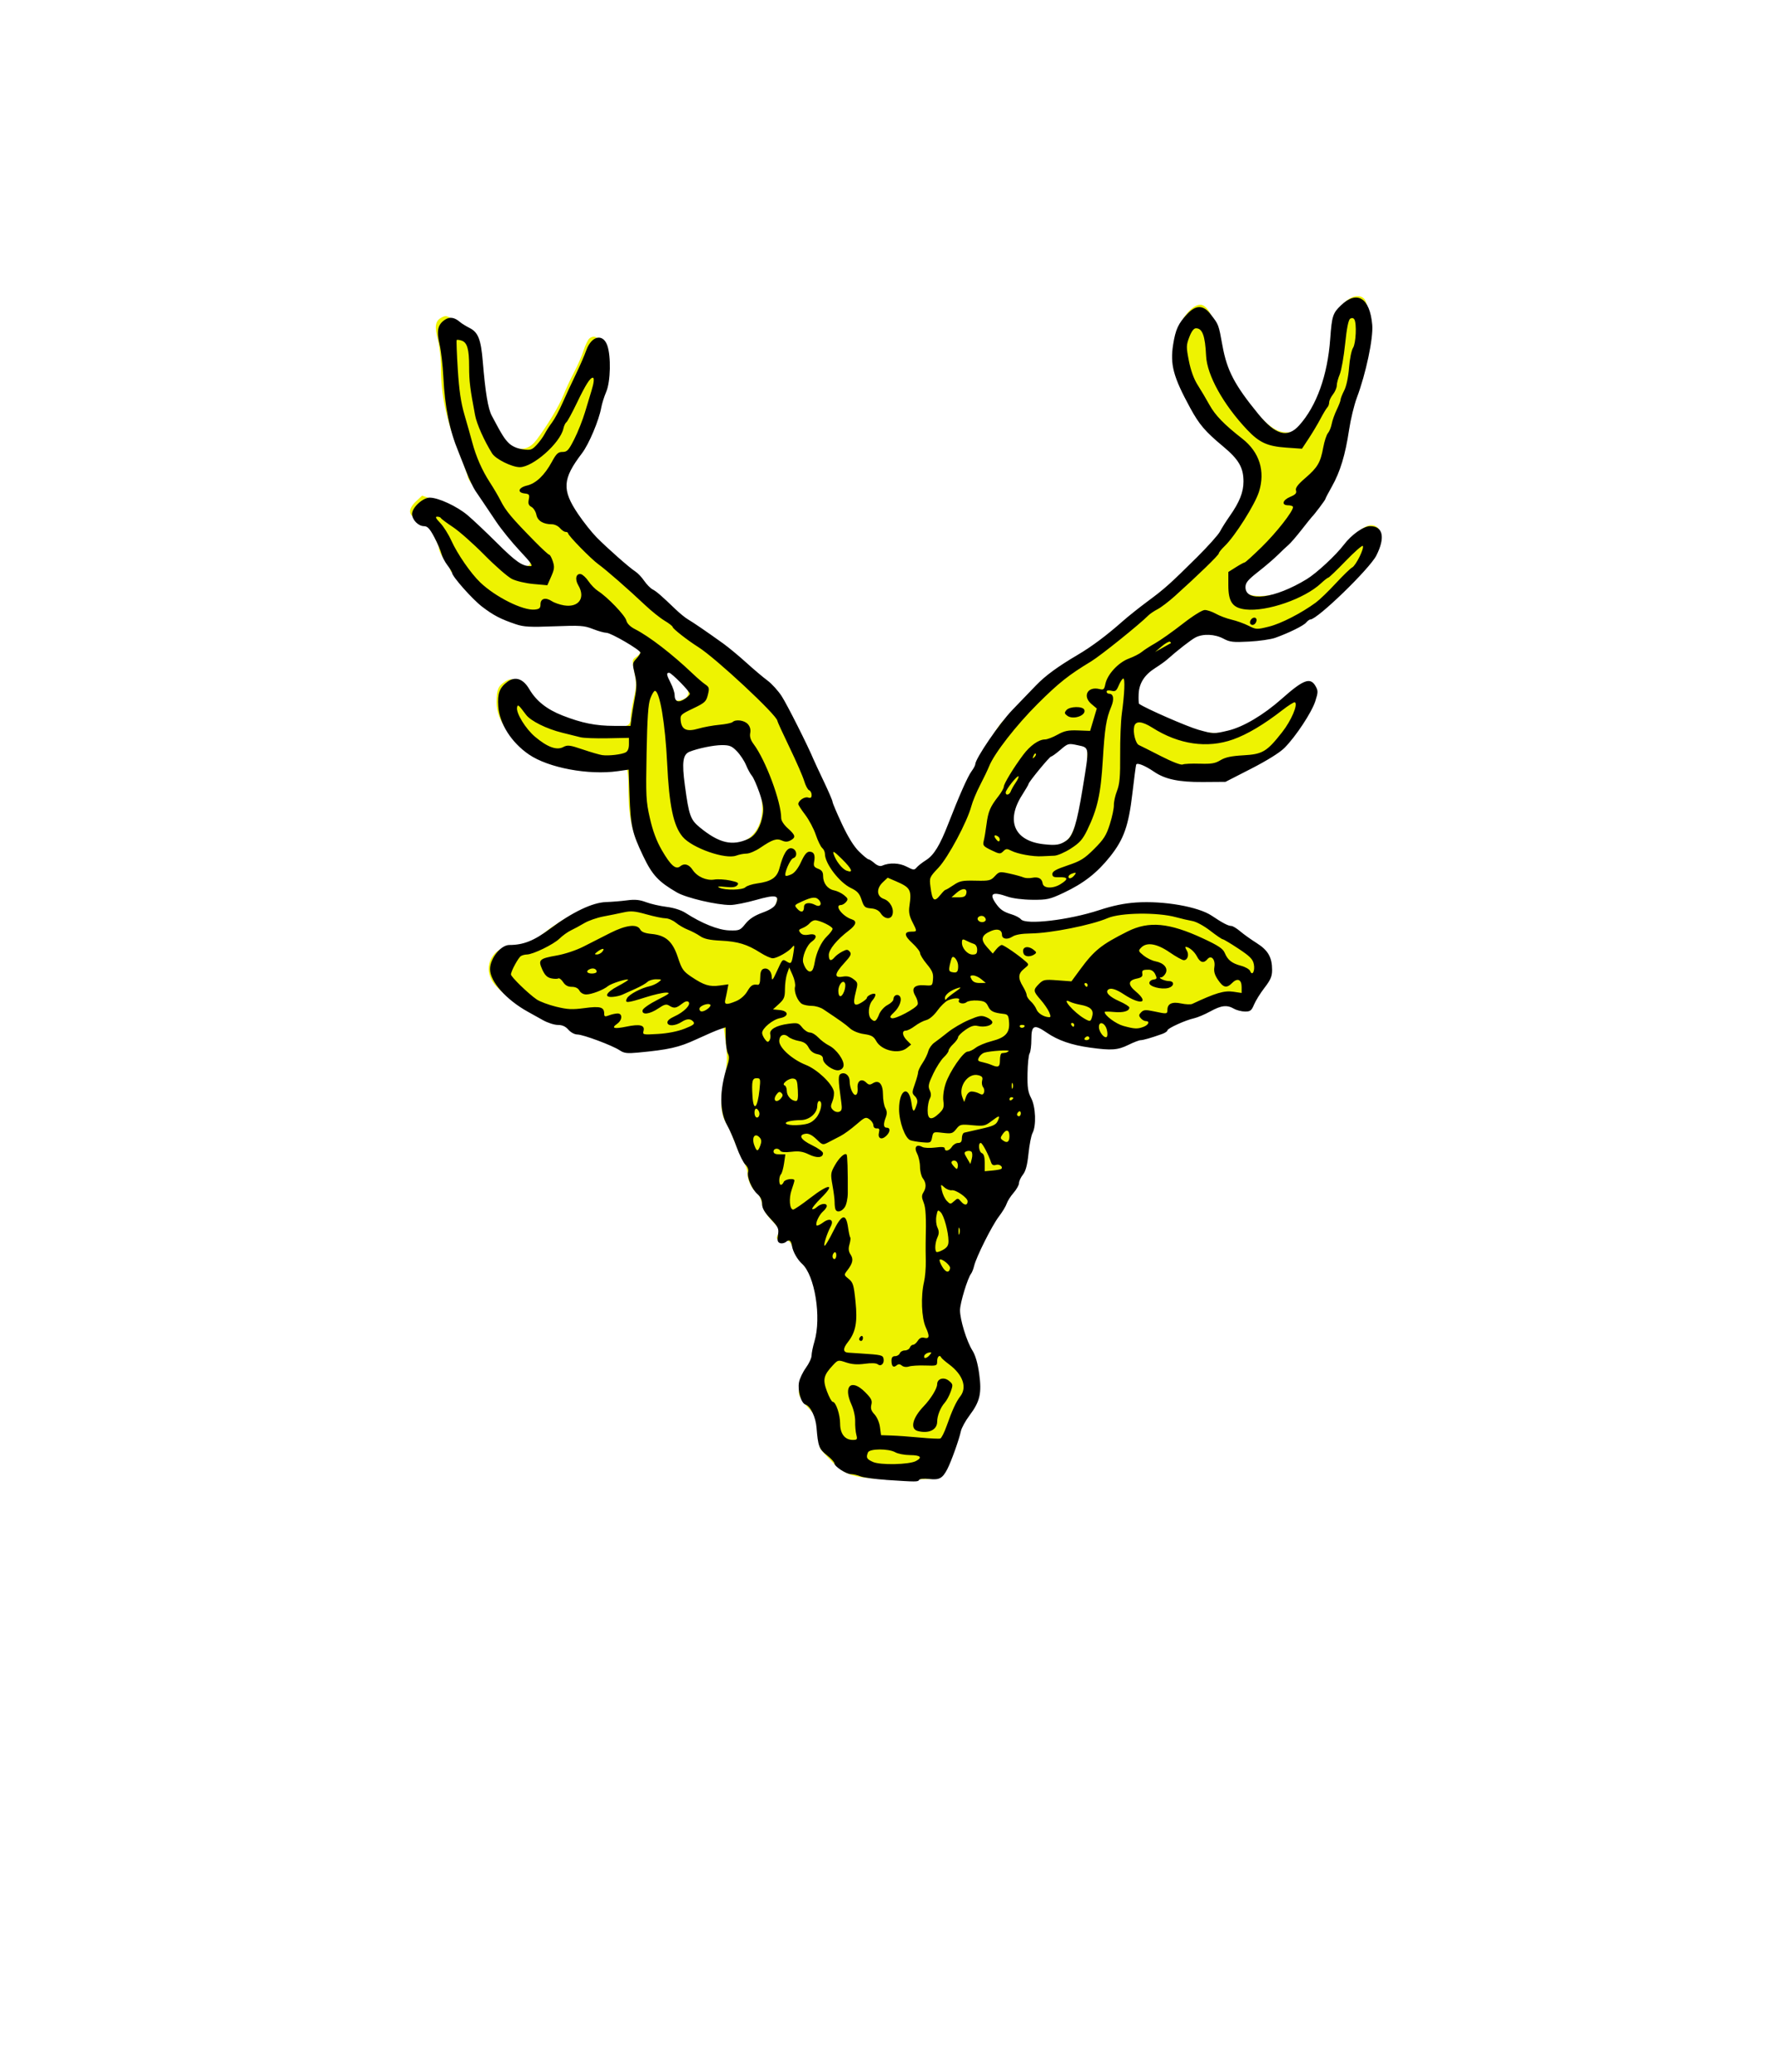 <svg xmlns="http://www.w3.org/2000/svg" version="1.1" width="300" height="350">
 <path id="fill" d="m149.16 249.9c-5.157-.352-6.322-.745-8.426-2.849-.994-.994-1.931-2.04-2.082-2.323-.151-.284-.379-1.645-.508-3.03-.219-2.354-.314-2.593-1.523-3.839-.709-.731-1.403-1.726-1.543-2.211-.302-1.054.301-3.02 1.235-4.02.357-.384.751-1.281.876-1.993.125-.713.428-2.091.674-3.064 1.076-4.255-.163-11.32-2.303-13.13-.421-.356-1.052-1.376-1.402-2.267-.568-1.446-.741-1.619-1.614-1.619-1.258 0-1.502-.265-.993-1.08.367-.588.252-.827-1.073-2.245-1.072-1.146-1.548-1.962-1.713-2.938-.127-.749-.499-1.541-.836-1.777-.836-.586-1.597-2.135-1.6-3.257-0-.513-.282-1.388-.624-1.943-.342-.555-1-2.02-1.461-3.245-.462-1.229-1.12-2.688-1.462-3.242-.989-1.601-1.146-3.942-.472-7.04.652-2.993.697-4.282.254-7.405l-.298-2.105-1.03.08c-.567.044-2.604.8-4.528 1.681-3.268 1.496-3.767 1.627-7.605 1.995-3.845.369-4.166.356-5.02-.21-1.13-.749-4.735-2.081-6.256-2.312-.623-.095-1.498-.509-1.943-.921-.445-.412-1.393-.853-2.105-.98-3.01-.537-9.09-4.467-10.54-6.805-1.697-2.747.168-5.969 3.457-5.969 1.859 0 3.328-.655 5.626-2.506 1.158-.933 3.344-2.306 4.858-3.052 2.48-1.222 3.106-1.387 6.313-1.664 2.965-.256 3.832-.222 5.182.205.892.282 2.295.598 3.118.702.823.104 2.15.604 2.949 1.111.799.507 1.802 1.026 2.228 1.154.426.128 1.413.581 2.192 1.01 1.106.606 1.905.776 3.64.776 2.189 0 2.235-.018 2.955-1.14.402-.627 1.096-1.235 1.541-1.35 2.241-.582 3.518-1.412 3.886-2.528.204-.617.267-1.29.141-1.494-.293-.473-3.332-.181-5.285.508-1.797.634-4.394.634-7.486 0-2.545-.521-5.809-1.896-6.25-2.633-.142-.237-.686-.652-1.208-.922-.704-.364-1.316-1.262-2.374-3.482-1.955-4.103-2.461-6.313-2.509-10.95-.048-4.678-.053-4.683-3.569-4.079-1.891.325-2.657.328-3.683.015-.713-.217-1.907-.407-2.655-.42-.748-.014-2.535-.396-3.972-.85-2.233-.705-2.915-1.108-4.693-2.772-2.555-2.39-3.748-4.609-3.716-6.911.029-2.09.262-2.649 1.42-3.408 1.217-.799 1.84-.474 3.138 1.635 2.179 3.541 8.399 6.085 14.851 6.073 2.706-.005 3.239-.262 3.239-1.565 0-.491.24-1.956.534-3.256.462-2.047.478-2.647.114-4.475-.404-2.034-.394-2.128.276-2.573 1.429-.949.913-1.796-2.18-3.581-1.582-.913-3.189-1.66-3.573-1.66-.384 0-1.239-.246-1.901-.546-.983-.446-2.303-.55-7.196-.567l-5.991-.021-2.192-1.039c-2.865-1.357-5.348-3.322-6.699-5.303-.598-.876-1.21-1.593-1.361-1.593-.15 0-.277-.182-.282-.405-.005-.223-.442-.977-.972-1.677-.529-.7-.967-1.574-.972-1.943-.005-.369-.499-1.545-1.098-2.614-.868-1.551-1.308-2-2.176-2.247-1.896-.529-2.107-1.691-.569-3.128l1.01-.939 2.229.775c2.581.898 4.264 2.187 8.932 6.849 3.326 3.321 5.05 4.485 6.35 4.298 1.364-.195.947-1.137-1.763-3.986-1.474-1.549-3.238-3.714-3.921-4.81-1.437-2.307-2.515-3.905-3.456-5.121-.366-.473-.666-1.017-.666-1.208 0-.191-.563-1.771-1.251-3.511-2.331-5.897-3.283-10.235-3.283-14.965 0-1.474-.229-3.562-.508-4.64-.596-2.301-.447-3.203.626-3.777.693-.371.925-.322 2.027.426.684.465 1.436.845 1.671.845.609 0 1.675 2.528 1.683 3.993.015 2.669 1.062 9.195 1.724 10.743 1.425 3.335 3.157 5.333 5.185 5.983 1.553.498 2.73.069 3.815-1.388 1.849-2.484 3.785-5.713 4.501-7.51.426-1.069 1.241-2.818 1.811-3.886.57-1.069 1.28-2.697 1.576-3.619.296-.921.743-1.844.991-2.051.685-.569 1.562-.254 1.814.651.418 1.503.308 6.03-.175 7.184-.255.611-.685 2.061-.954 3.221-.625 2.694-2.413 6.625-3.67 8.07-1.591 1.825-2.168 3.212-2.154 5.168.025 3.338 2.542 6.786 9.455 12.955 1.298 1.158 3.613 3.307 5.145 4.777 1.532 1.47 2.915 2.672 3.074 2.672.159 0 .765.52 1.347 1.155.582.636 1.364 1.328 1.738 1.538 1.596.899 3.793 2.41 5.147 3.541.8.668 1.566 1.214 1.702 1.214.136 0 1.257.957 2.49 2.127 1.233 1.17 2.753 2.466 3.376 2.879 2.082 1.382 3.183 2.893 5.649 7.754 1.346 2.654 2.448 4.949 2.448 5.1 0 .151.801 1.914 1.78 3.919.979 2 1.78 3.829 1.781 4.054.002.676 2.861 6.581 3.75 7.746.454.595 1.622 1.671 2.594 2.389 1.724 1.274 1.816 1.301 3.675 1.091 1.446-.164 2.161-.089 2.958.309 1.26.629 2.122.67 2.474.118.142-.224.811-.818 1.486-1.321 1.486-1.108 2.43-2.559 3.615-5.559 1.319-3.337 3.784-9.02 4.075-9.392.139-.178.679-1.125 1.2-2.105 2.225-4.183 3.407-6.05 4.41-6.963.587-.534 2.147-2.188 3.466-3.676 2.425-2.733 6.321-5.799 9.115-7.172 1.562-.767 6.208-4.286 8.517-6.45.713-.668 2.446-2.064 3.851-3.103 3.438-2.541 10.815-9.903 12.335-12.309.675-1.069 1.506-2.347 1.846-2.84 1.111-1.611 1.886-3.824 1.878-5.365-.001-2.118-.915-3.862-2.886-5.56-2.825-2.434-5.176-4.958-5.734-6.153-.291-.623-.928-1.733-1.416-2.466-1.466-2.202-2.104-4.505-2.052-7.412.025-1.425.215-3.03.421-3.563.935-2.423 2.89-4.292 4.03-3.853 1.148.44 2.175 2.66 2.778 6 .678 3.76 1.622 5.838 4.311 9.49 3.272 4.443 5.134 6 7.163 6.01 1.096.002 1.458-.205 2.691-1.536 2.864-3.093 4.716-8.289 5.339-14.979.376-4.04.381-4.052 1.575-5.263 1.308-1.326 2.798-1.624 3.555-.711.23.277.601 1.477.824 2.668.375 1.994.343 2.435-.395 5.569-.441 1.872-1.365 5.153-2.054 7.291-.689 2.137-1.413 5.155-1.609 6.705-.473 3.732-1.133 5.692-3.03 9-1.773 3.093-2.682 4.366-4.624 6.477-.737.802-1.398 1.611-1.467 1.798-.182.49-5 5-5.346 5-.158 0-.906.566-1.663 1.258-1.026.938-1.376 1.502-1.376 2.217 0 1.555 1.014 2.202 3.356 2.142 4.656-.12 9.736-3.296 14.885-9.307 1.917-2.238 3.225-2.997 4.312-2.502.999.455.997 1.64-.007 3.763-.898 1.9-7.342 8.637-9.592 10.03-.802.496-1.749 1.158-2.105 1.472-.95.837-5.058 2.55-7 2.919-2.871.545-5.544.494-6.486-.124-1.229-.805-3.76-1.012-5.147-.421-.63.269-2.212 1.382-3.516 2.474-1.304 1.092-2.913 2.328-3.577 2.747-1.435.906-2.863 2.53-3.118 3.545-.101.401-.137 1.372-.081 2.157l.102 1.428 3.72 1.886c9.163 4.646 13.314 4.182 21.06-2.352 4.053-3.42 4.948-3.85 5.355-2.569.361 1.138-.529 3.577-2.092 5.732-3.531 4.868-3.336 4.704-9.09 7.638-3.68 1.877-3.754 1.899-7.03 2.054-2.764.131-3.693.042-5.591-.535-1.252-.38-2.813-1.055-3.468-1.5-1.485-1.01-2.576-1.296-3.138-.829-.277.23-.569 1.845-.812 4.489-.438 4.767-1.501 8.565-2.758 9.858-.465.478-.846.989-.846 1.134 0 .332-2.118 2.559-3.586 3.771-.611.504-2.415 1.561-4.01 2.348-3.685 1.819-5.483 1.889-10.461.411-1.202-.357-1.447-.341-1.91.122-.457.457-.474.672-.118 1.531.474 1.144 2.071 2.606 2.847 2.606.288 0 1.088.39 1.776.867l1.252.867 3.624-.379c3.65-.382 8.812-1.526 10.911-2.418 1.551-.659 6.799-.977 9.554-.579 4.204.607 6.254 1.214 7.997 2.364.946.624 2.067 1.243 2.491 1.375.424.132 1.59.856 2.591 1.609 1 .753 2.282 1.636 2.849 1.964 1.147.663 1.389 1.256 1.395 3.422.003 1.169-.168 1.644-.813 2.25-.449.422-1.209 1.541-1.687 2.485-.939 1.855-1.505 2.087-3 1.232-1.304-.745-2.755-.578-4.546.524-.903.555-2.182 1.131-2.843 1.28-1.515.34-3.859 1.416-4.922 2.259-.448.355-1.916.908-3.263 1.229-1.347.321-2.798.828-3.225 1.127-.96.672-3.083.699-6.786.085-3.084-.511-4.68-1.108-6.721-2.512-.785-.54-1.707-.913-2.112-.856-.643.091-.748.361-.979 2.531-.143 1.336-.334 3.936-.426 5.779-.146 2.928-.083 3.529.502 4.773.798 1.698.857 3.598.162 5.246-.279.662-.588 2.224-.686 3.471-.121 1.54-.425 2.701-.95 3.62-.424.744-.772 1.583-.772 1.864 0 .281-.364.828-.81 1.215-.445.387-.81.868-.81 1.069 0 .2-.712 1.46-1.582 2.799-1.739 2.675-4.076 7.34-4.441 8.864-.128.534-.417 1.263-.641 1.619-.225.356-.733 1.729-1.131 3.051-.662 2.203-.688 2.581-.317 4.534.223 1.172.96 3.297 1.639 4.723.971 2.041 1.282 3.15 1.462 5.212.258 2.958-.183 4.392-2.07 6.733-.558.692-1.015 1.508-1.015 1.812 0 .828-1.832 5.741-2.611 7-.597.966-.846 1.101-2.03 1.104-.742.002-2.079.056-2.969.121-.891.065-3.077.018-4.858-.103m31.34-108.12c1.41-1.341 3.07-8.275 3.233-13.503l.081-2.581-1.673-.454-1.673-.454-2.375 1.858c-2.375 1.858-3.62 3.335-5.807 6.892-2.957 4.809-1.384 8.653 3.755 9.18 2.558.262 3.381.089 4.459-.936m-54.49.174c2.568-1.371 3.506-4.981 2.25-8.667-.394-1.157-.9-2.323-1.125-2.59-.224-.267-.704-1.142-1.067-1.943-.924-2.043-2.513-3.456-4.109-3.654-1.918-.239-5.5.641-6.691 1.642l-1.01.847.19 3.092c.104 1.701.332 3.602.506 4.226.174.623.473 1.736.665 2.472.25.96.751 1.669 1.77 2.504 3.367 2.759 6.099 3.415 8.617 2.071m-10.345-23.9c1.12-.599.791-1.955-.849-3.498-1.622-1.526-2.609-1.67-2.515-.368.08 1.116.598 3.365.88 3.821.29.47 1.645.494 2.485.045" fill="#eef301"/>
 <path id="outline" d="m149.71 250c-1.857-.123-3.784-.389-4.282-.592-.498-.203-1.213-.368-1.588-.368-.816 0-2.808-1.291-2.811-1.822-0-.206-.576-.829-1.277-1.385-1.326-1.05-1.493-1.496-1.748-4.672-.144-1.786-1.022-3.604-1.874-3.879-.736-.237-1.349-2.368-1.086-3.77.115-.615.641-1.713 1.167-2.44.527-.727.957-1.658.957-2.07 0-.412.218-1.483.485-2.381 1.206-4.06.07-11.16-2.099-13.12-.8-.724-1.553-2.064-1.7-3.02-.142-.931-.457-1.142-1.015-.678-.267.222-.724.312-1.014.201-.409-.157-.485-.467-.336-1.381.173-1.068.056-1.323-1.245-2.714-1.051-1.124-1.436-1.799-1.436-2.516 0-.639-.274-1.219-.786-1.664-.956-.831-1.81-2.852-1.579-3.735.104-.398-.075-.878-.464-1.248-.348-.331-1.013-1.663-1.478-2.962-.465-1.299-1.188-2.963-1.607-3.698-1.309-2.298-1.311-5.908-.003-9.923.369-1.134.405-1.674.143-2.163-.192-.359-.361-1.506-.376-2.549l-.027-1.896-1.011.337c-.556.185-2.334.951-3.952 1.701-2.92 1.354-4.604 1.735-9.858 2.231-1.807.171-2.336.105-3.055-.376-1.226-.822-6.173-2.673-7.163-2.681-.475-.004-1.124-.349-1.525-.811-.486-.558-1.028-.804-1.776-.804-.592 0-1.715-.357-2.494-.794-.78-.437-1.924-1.073-2.543-1.414-3.671-2.02-6.432-5.117-6.432-7.215 0-1.807 1.818-4.084 3.26-4.084 2.384 0 4.179-.718 6.939-2.776 3.766-2.808 7.127-4.405 9.418-4.477.973-.03 2.565-.161 3.538-.291 1.336-.178 2.123-.102 3.216.31.796.3 2.353.657 3.459.793 1.24.152 2.474.546 3.216 1.025 2.755 1.78 5.544 2.895 7.377 2.95 1.715.052 1.85-.003 2.747-1.119.656-.817 1.527-1.386 2.863-1.874 1.332-.486 2.03-.942 2.28-1.489.668-1.467-.034-1.605-3.367-.659-1.652.469-3.599.852-4.326.852-2.338 0-7.456-1.203-9.04-2.126-3.142-1.826-4.163-2.931-5.71-6.175-1.861-3.904-2.117-5.05-2.294-10.291l-.145-4.281-1.824.26c-4.971.709-11.744-.56-15.04-2.818-2.956-2.025-4.965-5.177-5.169-8.108-.154-2.219.199-3.173 1.543-4.171 1.317-.977 2.655-.528 3.69 1.237 1.167 1.991 2.96 3.418 5.592 4.451 3.271 1.283 5.643 1.76 8.761 1.76h2.754l.147-1.19c.081-.654.339-2.224.574-3.487.357-1.919.356-2.595-.006-4.104-.413-1.72-.4-1.843.262-2.547.383-.407.696-.877.696-1.045 0-.449-4.977-3.353-5.747-3.353-.363 0-1.393-.289-2.288-.642-1.465-.577-2.118-.623-6.524-.452-4.108.159-5.155.102-6.504-.355-2.576-.873-3.742-1.479-5.675-2.948-1.644-1.248-5.098-5.144-5.098-5.749 0-.135-.354-.71-.787-1.277-.433-.567-.887-1.449-1.01-1.96-.123-.511-.665-1.76-1.204-2.778-.761-1.434-1.148-1.849-1.723-1.849-.972 0-2.029-1.081-2.029-2.074 0-1.067 1.822-2.746 2.981-2.748 1.45-.002 4.595 1.451 6.377 2.947.913.766 3.151 2.877 4.973 4.69 3.208 3.192 4.283 3.94 5.661 3.94.513 0 .126-.563-1.771-2.58-1.335-1.419-3.127-3.626-3.983-4.904-.856-1.279-1.851-2.759-2.21-3.29-.36-.531-.955-1.409-1.323-1.951-.368-.543-1.056-1.99-1.528-3.216-.472-1.226-1.069-2.736-1.326-3.355-1.526-3.68-2.295-7.488-2.563-12.684-.1-1.935-.39-4.421-.646-5.523-.53-2.287-.296-3.334.925-4.134.811-.531 1.596-.41 2.53.391.297.255 1.021.703 1.608.996 1.466.732 1.935 1.917 2.247 5.674.434 5.235.888 7.965 1.525 9.166 1.72 3.244 2.141 3.917 2.914 4.658.533.51 1.382.881 2.308 1.01 1.324.181 1.55.112 2.338-.721.48-.507 1.102-1.356 1.382-1.886.28-.531.847-1.409 1.259-1.952.413-.543 1.191-1.99 1.73-3.216.539-1.226 1.542-3.387 2.23-4.802.688-1.415 1.492-3.262 1.788-4.104.871-2.479 2.819-2.96 3.566-.881.656 1.825.561 6.127-.173 7.839-.344.803-.724 2.01-.844 2.68-.381 2.138-2.086 6.179-3.251 7.704-3.311 4.338-3.429 6.174-.662 10.271.905 1.339 2.31 3.11 3.123 3.934 1.817 1.843 5.63 5.203 6.581 5.798.386.242 1.043.937 1.46 1.545.417.608 1.059 1.263 1.428 1.457.669.351 1.455 1.031 3.886 3.364.708.679 1.661 1.452 2.118 1.717.869.504 3.186 2.09 5.922 4.054.884.635 2.642 2.091 3.906 3.235 1.264 1.145 2.881 2.51 3.593 3.033.712.524 1.787 1.708 2.389 2.631.91 1.397 4.43 8.381 5.385 10.684.147.354.931 2.036 1.743 3.737.812 1.702 1.476 3.251 1.476 3.444 0 .192.711 1.869 1.58 3.725 1.047 2.237 2.028 3.814 2.907 4.676.73.715 1.444 1.301 1.587 1.301.143 0 .599.294 1.013.654.456.396.952.566 1.255.43 1.241-.554 2.94-.492 4.173.151 1.145.597 1.304.611 1.686.151.232-.28.949-.841 1.593-1.248 1.33-.839 2.341-2.49 3.759-6.136 1.84-4.731 3.283-7.989 3.925-8.862.352-.479.641-1.017.641-1.195 0-.941 4.074-6.907 6.275-9.19 1.364-1.415 3.152-3.27 3.972-4.121 1.61-1.672 3.666-3.178 7.107-5.205 2.335-1.376 4.878-3.276 7.561-5.653.914-.81 2.81-2.32 4.212-3.357 2.913-2.153 3.757-2.908 8.376-7.488 1.837-1.822 3.574-3.765 3.86-4.318.286-.553 1.027-1.727 1.647-2.609 1.655-2.355 2.321-4.03 2.32-5.84-.002-2.347-.801-3.721-3.442-5.918-3.043-2.531-4.03-3.685-5.576-6.527-2.851-5.236-3.408-7.316-2.867-10.706.405-2.535.865-3.531 2.362-5.119 1.51-1.601 2.718-1.586 3.989.049 1.353 1.74 1.324 1.662 1.982 5.285.762 4.193 2.045 6.638 6.06 11.546 2.912 3.561 4.928 4.119 6.91 1.911 2.946-3.281 4.8-8.46 5.244-14.642.273-3.807.437-4.32 1.797-5.62 2.741-2.62 4.904-1.282 5.303 3.28.197 2.254-1.067 8.239-2.602 12.316-.457 1.214-1.049 3.663-1.316 5.442-.629 4.199-1.5 7.07-2.883 9.522-.614 1.086-1.116 2.049-1.116 2.139 0 .154-1.869 2.64-2.248 2.99-.096.088-.895 1.084-1.777 2.212-.882 1.128-1.884 2.286-2.227 2.573-.343.287-1.139 1.036-1.769 1.664-.63.628-2.122 1.908-3.316 2.843-1.782 1.396-2.171 1.867-2.171 2.625 0 2.577 4.93 1.935 10.331-1.346 1.674-1.016 4.926-4.03 6.288-5.819 1.309-1.724 3.322-3.145 4.453-3.145 2.185 0 2.588 1.916 1.044 4.962-1.136 2.24-9.966 10.796-11.143 10.796-.155 0-.475.233-.712.518-.445.536-2.932 1.763-5.242 2.586-.726.259-2.714.544-4.417.634-2.708.143-3.252.08-4.337-.501-1.442-.773-3.445-.858-4.707-.199-.775.404-2.993 2.13-4.846 3.77-.334.295-1.209.918-1.946 1.383-1.849 1.169-2.753 2.592-2.823 4.445-.032.834.002 1.56.075 1.613 1.043.759 8.152 3.865 10.06 4.397 2.502.697 2.562.699 4.961.134 2.575-.606 6.01-2.641 9.113-5.396 3.667-3.256 4.823-3.678 5.714-2.086.421.753.414 1.031-.064 2.512-.616 1.906-3.315 5.992-5.215 7.893-.795.796-2.95 2.14-5.628 3.51l-4.339 2.22-3.859.027c-4.01.028-6.345-.465-8.201-1.728-1.593-1.084-2.92-1.606-3.039-1.195-.062.212-.344 2.369-.627 4.793-.645 5.526-1.451 7.809-3.784 10.734-2.192 2.748-4.461 4.517-7.821 6.101-2.363 1.113-2.788 1.209-5.306 1.189-1.613-.013-3.333-.23-4.185-.528-2.544-.892-3.165-.554-2.025 1.1.738 1.071 1.321 1.479 2.708 1.895.643.193 1.35.567 1.569.831.819.987 8.06.144 13.184-1.536 2.346-.769 4.261-1.166 6.271-1.302 4.677-.316 10.535.709 12.811 2.243 1.797 1.211 2.772 1.72 3.295 1.72.239 0 .91.405 1.491.901.581.495 1.835 1.391 2.786 1.99 1.931 1.215 2.612 2.4 2.612 4.546 0 1.078-.255 1.678-1.276 3-.702.91-1.5 2.189-1.773 2.844-.43 1.029-.637 1.188-1.538 1.178-.572-.006-1.403-.218-1.845-.471-1.2-.686-2.13-.582-4.01.447-.931.511-2.164 1.033-2.738 1.159-1.467.322-4.512 1.705-4.512 2.049 0 .158-.398.429-.884.602-1.839.657-3.197 1.049-3.641 1.052-.253.002-1.183.359-2.068.794-1.806.889-2.868.964-6.489.463-3.145-.436-5.414-1.221-7.322-2.534-2.125-1.462-2.59-1.261-2.59 1.12 0 1.058-.135 2.133-.301 2.39-.165.257-.323 1.777-.35 3.377-.041 2.389.071 3.139.622 4.196.765 1.466.884 4.651.22 5.892-.218.407-.522 1.964-.677 3.459-.201 1.948-.468 2.958-.943 3.561-.364.463-.662 1.107-.662 1.431 0 .324-.415 1.064-.921 1.645-.507.581-1.029 1.402-1.161 1.824-.132.422-.728 1.407-1.325 2.189-1.167 1.529-3.809 6.799-4.176 8.329-.123.514-.351 1.097-.506 1.296-.596.761-1.88 4.991-1.88 6.192 0 1.616 1.127 5.267 2.103 6.813.497.787.887 2.127 1.132 3.887.463 3.326.146 4.707-1.619 7.06-.697.927-1.358 2.132-1.471 2.678-.276 1.342-1.622 5.111-2.281 6.387-.817 1.582-1.362 1.88-3.066 1.68-.877-.103-1.589-.039-1.707.153-.216.35-.39.35-5.633.003m5.085-3.179c1.165-.624.801-.997-.984-1.01-.929-.006-2.05-.218-2.492-.471-1.146-.655-4.374-.637-4.629.026-.341.889-.22 1.119.85 1.606 1.228.559 6.118.456 7.256-.153m-10.07-4.454c-.128-.486-.216-1.504-.195-2.261.022-.784-.248-2.01-.628-2.838-1.429-3.137-.026-4.425 2.293-2.106 1.065 1.065 1.249 1.43 1.073 2.132-.159.635-.027 1.044.529 1.637.424.452.82 1.373.925 2.153l.183 1.363 1.768.059c.972.032 3.142.188 4.823.346 1.68.158 3.22.231 3.422.162.202-.069.683-1.021 1.07-2.115.951-2.688 1.598-4.092 2.309-5.01 1.184-1.524.443-3.658-1.869-5.387-.678-.507-1.282-1.03-1.341-1.163-.247-.557-.697-.179-.697.585 0 .807-.048.824-2.01.755-1.105-.039-2.343.035-2.749.165-.443.142-.926.081-1.206-.151-.345-.286-.58-.294-.899-.029-.543.45-.855.152-.855-.815 0-.522.185-.75.609-.75.335 0 .692-.217.794-.482.102-.265.484-.482.848-.482.365 0 .747-.217.848-.482.102-.265.352-.482.556-.482.204 0 .56-.304.792-.675.274-.438.639-.618 1.042-.513.93.243 1.01-.205.305-1.755-.721-1.59-.862-5.249-.294-7.67.187-.796.32-2.388.296-3.538-.024-1.15-.033-2.525-.021-3.055.105-4.37.026-5.928-.347-6.841-.342-.838-.349-1.181-.035-1.684.517-.828.485-1.62-.098-2.391-.26-.343-.473-1.212-.474-1.93-0-.718-.223-1.728-.492-2.245-.564-1.082-.118-1.65.878-1.117.319.171 1.304.214 2.188.097 1.106-.147 1.608-.1 1.608.15 0 .593.779.413 1.212-.28.221-.354.69-.643 1.042-.643.471 0 .64-.216.64-.814 0-.448.181-.864.402-.926.221-.062 1.504-.354 2.851-.65 2.01-.443 2.512-.678 2.807-1.325.455-.999.272-.989-1.106.063-1.02.778-1.288.833-3.182.656-1.952-.182-2.105-.146-2.725.642-.598.76-.803.818-2.275.644-1.594-.189-1.621-.178-1.81.767-.185.924-.247.954-1.678.827-.817-.072-1.726-.231-2.02-.353-.883-.366-1.879-3.142-1.879-5.238 0-3.362 1.661-4.168 2.095-1.016.227 1.652.448 1.672.933.083.137-.449.017-.883-.344-1.245-.523-.523-.524-.642-.011-2.087.299-.843.544-1.732.544-1.977 0-.245.339-.949.754-1.565.415-.616.85-1.512.968-1.991.118-.479.581-1.131 1.03-1.447.449-.317 1.489-1.114 2.312-1.772.822-.658 2.403-1.582 3.512-2.054 1.786-.759 2.127-.811 2.992-.453.537.222.976.601.976.841 0 .557-1.355.904-2.452.629-.625-.157-1.166.012-2.09.652-.686.475-1.247 1.036-1.247 1.246 0 .21-.362.722-.804 1.138-.442.415-.804.922-.804 1.126 0 .204-.37.718-.823 1.143-.452.425-1.25 1.669-1.773 2.765-.798 1.673-.893 2.118-.591 2.78.262.576.264.967.005 1.451-.195.364-.355 1.251-.355 1.97 0 1.583.64 1.739 1.958.476.734-.703.842-1.024.7-2.079-.1-.745.052-1.919.378-2.914.666-2.036 3-5.432 3.737-5.432.295 0 .901-.287 1.347-.638.446-.351 1.659-.856 2.697-1.123 2.342-.603 3.078-1.403 2.947-3.199-.083-1.13-.208-1.324-.9-1.402-1.749-.196-2.235-.431-2.639-1.279-.348-.73-.661-.9-1.809-.982-.763-.055-1.593.07-1.843.277-.52.432-1.571.154-1.268-.336.269-.435-.901-.412-1.887.038-.436.199-1.236.978-1.778 1.732-.582.811-1.349 1.462-1.875 1.593-.49.122-1.351.573-1.914 1-.563.428-1.25.779-1.528.779-.72 0-.622.847.191 1.66l.695.695-.73.592c-1.357 1.099-4.277.434-5.164-1.177-.438-.794-.804-1-2.074-1.185-.932-.133-1.877-.523-2.386-.983-.753-.681-1.504-1.217-4.504-3.217-.463-.309-1.322-.562-1.908-.563-.586-0-1.326-.141-1.644-.311-.744-.398-1.436-2.067-1.211-2.925.096-.366-.086-1.247-.404-1.957l-.578-1.291-.362 1.038c-.199.571-.362 1.748-.362 2.616 0 1.359-.14 1.706-1.01 2.501l-1.01.923 1.088.104c1.587.152 1.652 1.084.096 1.375-1.228.23-3.02 1.716-3.02 2.502 0 .245.214.727.476 1.07.385.505.532.54.765.187.159-.241.22-.699.137-1.018-.211-.808.994-1.514 3.046-1.783 1.568-.206 1.738-.161 2.355.624.366.465.951.846 1.3.846.349 0 .985.378 1.413.839.428.462 1.25 1.077 1.827 1.367 1.243.625 2.575 2.483 2.443 3.409-.057.398-.379.696-.817.759-.941.134-2.654-1.094-2.654-1.901 0-.444-.288-.687-.979-.825-.633-.127-1.145-.517-1.448-1.103-.342-.661-.796-.966-1.674-1.123-.663-.119-1.453-.432-1.756-.697-.749-.654-1.54-.281-1.54.726 0 1.137 2.202 3.111 4.474 4.01 1.907.755 4.396 3.084 4.74 4.435.102.401.003 1.171-.22 1.71-.344.831-.329 1.056.099 1.485.289.289.737.416 1.046.298.434-.167.503-.477.351-1.572-.563-4.054-.564-4.655-.012-4.867.718-.276 1.421.353 1.421 1.27 0 1.14.6 2.462 1.047 2.307.237-.082.359-.553.299-1.154-.12-1.202.674-1.702 1.457-.919.399.399.625.425 1.102.127 1.046-.653 1.723.095 1.728 1.912.002.862.183 1.884.402 2.271.284.502.306.944.076 1.549-.453 1.191-.4 1.769.161 1.769.675 0 .601.758-.141 1.429-.773.699-1.421.356-1.175-.624.141-.561.053-.722-.376-.689-.333.026-.561-.182-.563-.515-.002-.307-.304-.769-.67-1.026-.617-.432-.786-.364-2.248.904-.869.754-2.051 1.614-2.626 1.911-.575.297-1.492.772-2.039 1.057-.977.509-1.011.5-2.053-.51-.718-.696-1.305-.992-1.82-.92-1.305.185-.837 1.02 1.089 1.944 1.017.488 1.849 1.091 1.849 1.34 0 .789-1.01.88-2.384.214-1.03-.499-1.698-.6-2.967-.45-1.062.126-1.716.067-1.861-.167-.326-.528-1.15-.441-1.15.121 0 .326.326.482 1 .482h1l-.224 1.528c-.123.84-.357 1.665-.519 1.833-.379.392-.385 1.785-.008 1.785.158 0 .37-.217.472-.482.185-.481 1.817-.699 1.809-.241-.003.133-.217.851-.477 1.596-.493 1.415-.34 3.308.267 3.308.192 0 1.481-.878 2.865-1.951 3.184-2.468 4.362-2.494 1.884-.042-.945.935-1.629 1.789-1.521 1.898.109.109.463-.043.788-.336.674-.61 1.665-.711 1.665-.17 0 .2-.284.61-.631.911-.685.594-1.366 2.088-1.081 2.372.097.097.595-.133 1.107-.511 1.134-.839 1.865-.43 1.258.704-.634 1.184-1.28 3.234-1.02 3.234.136 0 .789-1.094 1.45-2.432 1.445-2.923 2.159-3.113 2.509-.668.122.855.292 1.624.376 1.709.084.084.024.605-.134 1.157-.211.737-.162 1.196.187 1.728.516.788.378 1.457-.55 2.666-.595.775-.593.789.229 1.447.74.593.865 1.01 1.154 3.843.353 3.469.034 5.148-1.3 6.844-.858 1.091-.836 1.704.064 1.769.398.029 1.375.093 2.171.143 3.424.216 3.687.277 3.804.884.156.81-.432 1.377-.977.941-.26-.208-1.079-.242-2.184-.09-1.247.171-2.177.106-3.151-.219-1.366-.455-1.392-.45-2.261.481-1.577 1.689-1.739 2.406-.992 4.404.363.971.802 1.766.976 1.766.524 0 1.247 2.138 1.247 3.688 0 1.699.81 2.744 2.128 2.744.76 0 .819-.086.609-.884m10.384-.621c-1.338-.352-.9-2.187.995-4.168 1.221-1.277 2.283-3.01 2.285-3.722.002-.956 1.119-1.296 1.977-.601.708.573.725.674.313 1.845-.24.681-.699 1.527-1.019 1.881-.707.779-1.269 2.192-1.269 3.187 0 1.383-1.424 2.068-3.281 1.579m-9.904-15.52c0-.166.145-.392.322-.501.177-.109.322.027.322.303 0 .276-.145.501-.322.501-.177 0-.322-.136-.322-.303m-4.02-21.968c-.075-.221-.134-.764-.13-1.206.004-.442-.158-1.71-.358-2.817-.339-1.874-.313-2.104.382-3.348.723-1.294 1.676-2.179 1.999-1.856.145.145.222 2.6.204 6.548-.004.87-.228 1.92-.498 2.332-.531.81-1.377.994-1.598.347m15.946 24.645c.373-.449.349-.504-.175-.402-.333.065-.667.298-.74.519-.191.574.405.497.915-.117m3.441-14.656c.095-.488-1.451-1.746-1.762-1.435-.09.09.099.61.421 1.154.603 1.02 1.175 1.14 1.342.28m-19.23-2.21c0-.364-.145-.573-.322-.463-.177.109-.322.407-.322.662 0 .255.145.463.322.463.177 0 .322-.298.322-.662m18.959-2.393c-.019-1.566-.757-4.288-1.315-4.845-.475-.475-.534-.426-.727.603-.121.646-.049 1.474.171 1.957.291.638.293 1.032.008 1.656-.397.871-.495 2.168-.188 2.475.102.102.608-.055 1.124-.348.716-.407.935-.763.927-1.499m1.835-2.177c-.088-.218-.155.038-.148.569.007.531.079.709.16.396.082-.313.076-.747-.012-.965m1.397-4.535c0-.591-1.993-1.972-2.681-1.858-.325.054-.885-.167-1.246-.49-.65-.582-.654-.577-.423.538.128.619.503 1.406.833 1.748.577.598.626.6 1.233.051.608-.55.654-.547 1.194.084.578.674 1.09.64 1.09-.073m5.695-5.469c.351-.351-.324-.857-.9-.674-.425.135-.679.014-.816-.389-.476-1.405-1.489-3.319-1.757-3.319-.493 0-.325 1.527.189 1.724.329.126.482.641.482 1.621v1.436l1.322-.121c.727-.067 1.393-.192 1.479-.279m-7.567-1.236c-.178-.178-.49-.221-.694-.095-.262.162-.2.418.213.876.528.585.594.594.694.095.061-.304-.035-.698-.213-.876m2.528-1.653c-.16-.16-.527-.201-.815-.091-.478.183-.473.287.054 1.179l.578.978.237-.888c.131-.488.106-1.019-.054-1.179m-35.696-1.049c.225-.591.211-.976-.047-1.286-.831-1-1.485-.129-.953 1.27.409 1.076.597 1.079 1 .016m42.11-1.569c0-1.079-.509-1.266-1.11-.408-.468.669-.466.761.025 1.121.692.506 1.084.248 1.084-.713m-32.722-3.063c.872-.954 1.249-2.887.563-2.887-.177 0-.322.368-.322.819 0 1.247-1.339 2.396-2.799 2.402-.671.002-1.558.095-1.971.205-1.362.365-.022.798 1.876.607 1.431-.144 1.938-.363 2.653-1.146m-9.591-1.064c-.113-.295-.335-.536-.493-.536-.336 0-.388 1.078-.067 1.399.362.362.782-.285.56-.863m44.24.249c0-.276-.145-.412-.322-.303-.177.109-.322.335-.322.501 0 .166.145.303.322.303.177 0 .322-.226.322-.501m-44.17-3.977c.193-1.846.166-1.954-.485-1.954-.74 0-.856.505-.7 3.055.163 2.669.859 2.022 1.185-1.101m3.661 1.409c.311-.375.321-.587.041-.867-.28-.28-.482-.219-.826.251-.737 1.01-.012 1.577.786.616m2.819-1.353c-.084-1.604-.187-1.862-.78-1.947-.746-.106-2.07.948-1.45 1.155.201.067.365.492.365.944 0 .828.769 1.668 1.544 1.687.307.007.392-.483.322-1.839m29.378.241c.351 0 .92.151 1.264.335.486.26.67.223.819-.165.106-.275.037-.687-.152-.915-.189-.228-.263-.726-.163-1.107.144-.549.007-.736-.659-.903-1.723-.433-3.397 1.902-2.679 3.736l.309.787.312-.884c.198-.563.544-.884.949-.884m7.03 1.107c0-.078-.145-.142-.322-.142-.177 0-.322.153-.322.341 0 .187.145.251.322.142.177-.109.322-.263.322-.341m-.109-2.473c-.089-.221-.162-.04-.162.402 0 .442.073.623.162.402.089-.221.089-.583 0-.804m-2.143-3.94c0-.619.145-1.144.322-1.166.177-.022.454-.058.616-.08.162-.022.403-.149.535-.281.252-.252-3.149-.027-4.127.273-.31.095-.711.449-.891.786-.28.523-.197.642.563.805.49.105 1.181.316 1.535.469 1.183.509 1.447.363 1.447-.805m15.12-3.698c0-.177-.136-.322-.303-.322-.166 0-.392.145-.501.322-.109.177.027.322.303.322.276 0 .501-.145.501-.322m2.943-1.455c-.314-1.173-1.335-1.512-1.335-.443 0 .841.959 2.032 1.335 1.657.141-.141.141-.687 0-1.214m-71.36-.156c1.487-.587 1.78-.817 1.488-1.168-.465-.56-1.089-.554-1.984.019-1.068.684-2.285.766-2.406.161-.066-.33.349-.711 1.18-1.086 1.613-.727 2.85-1.986 2.397-2.439-.221-.221-.595-.116-1.156.326-.952.749-1.309.797-2.129.285-.479-.299-.82-.21-1.839.482-1.453.987-2.813 1.145-2.652.307.058-.303 1.171-1.082 2.516-1.761 2.051-1.035 2.267-1.218 1.447-1.222-.531-.002-2.092.356-3.469.796-3.138 1-3.588 1.024-3.121.152.348-.649 2.348-1.708 3.857-2.041.442-.098 1.093-.396 1.447-.663.618-.467.603-.487-.379-.496-.562-.006-1.229.196-1.481.449-.252.252-1.167.773-2.033 1.158-.866.384-1.863.833-2.217.998-.354.165-1.077.331-1.608.37-1.573.115-1.158-.745.877-1.816 1.013-.533 1.787-1.024 1.72-1.091-.206-.206-2.888.651-3.413 1.091-.755.633-2.766 1.404-3.665 1.404-.474 0-.944-.264-1.147-.643-.224-.419-.673-.643-1.29-.643-.653 0-1.108-.248-1.471-.801-.289-.441-.657-.719-.819-.619-.162.1-.706.091-1.21-.019-.668-.147-1.072-.547-1.493-1.482-.74-1.642-.519-1.855 2.471-2.379 1.347-.236 3.279-.88 4.487-1.497 1.167-.595 3.193-1.625 4.501-2.288 2.699-1.368 4.565-1.59 5.092-.605.227.424.795.647 1.927.755 2.405.231 3.565 1.27 4.454 3.988.641 1.961.897 2.33 2.248 3.239 2.126 1.431 3.073 1.726 4.787 1.491l1.487-.204-.172.934c-.095.514-.251 1.26-.347 1.658-.21.87.203.921 1.857.229.696-.291 1.453-.952 1.84-1.608.631-1.07.92-1.252 1.8-1.138.262.034.402-.388.402-1.214 0-.873.163-1.328.523-1.467.726-.279 1.401.37 1.433 1.377.021.689.175.519.832-.924.992-2.178.965-2.151 1.714-1.683.735.459.824.337 1.119-1.533.196-1.242.167-1.371-.204-.912-.616.762-2.573 1.875-3.299 1.876-.338 0-1.279-.422-2.09-.939-2.223-1.417-3.783-1.894-6.653-2.035-1.927-.095-2.848-.296-3.538-.771-.513-.354-1.439-.839-2.058-1.08-.619-.24-1.535-.772-2.035-1.182-.5-.41-1.287-.745-1.748-.745-.462 0-1.908-.3-3.215-.667-1.974-.554-2.631-.61-3.88-.333-.827.184-2.372.497-3.433.696-1.061.199-2.508.706-3.216 1.128-.708.421-1.721.97-2.251 1.219-.531.249-1.399.875-1.93 1.391-1.014.986-4.479 2.673-5.507 2.681-.332.003-.786.121-1.01.263-.45.285-1.683 2.563-1.683 3.107 0 .402 2.933 3.252 4.342 4.219.531.364 2.01.917 3.286 1.229 1.947.475 2.724.513 4.816.234 2.662-.356 3.315-.17 3.315.944 0 .507.123.549.825.282.454-.173 1.105-.314 1.447-.314.861 0 .808 1.12-.082 1.743-1.07.75-.532.911 1.584.474 2.269-.469 3.129-.253 2.875.721-.172.659-.1.674 2.456.521 1.653-.099 3.323-.43 4.484-.889m57.48-.498c0-.078-.226-.142-.501-.142-.276 0-.41.147-.299.327.184.297.801.154.801-.185m20.08.188c.875-.333 1.126-.973.382-.973-.244 0-.629-.224-.857-.499-.341-.411-.325-.587.087-.999.422-.422.76-.445 2.159-.145 2.182.468 2.27.458 2.27-.248 0-1.05.786-1.416 2.332-1.086.766.163 1.604.197 1.862.076 3.919-1.845 5.417-2.29 6.942-2.061l1.407.211v-1.011c0-1.268-.702-1.576-1.583-.694-.948.948-1.496.835-2.399-.494-.578-.85-.745-1.436-.623-2.186.206-1.269-.535-2.097-1.18-1.32-.618.744-1.223.584-1.767-.469-.432-.836-1.358-1.618-1.916-1.618-.102 0-.016.27.19.601.446.714.164 1.651-.497 1.651-.258 0-1.328-.593-2.377-1.317-2.155-1.487-3.872-1.778-4.817-.815-.53.54-.51.607.407 1.349.531.429 1.426.868 1.989.975 1.436.272 2.19 1.161 1.724 2.033-.197.368-.534.672-.749.675-.721.009.548.628 1.298.633 1.014.007.918.909-.125 1.17-1.164.292-3.172-.242-3.172-.844 0-.265.308-.526.685-.58.605-.086.643-.19.322-.882-.227-.489-.635-.785-1.087-.787-1.056-.004-1.206.096-1.099.725.07.41-.183.623-.917.769-1.512.302-1.582 1.023-.209 2.175 2.376 1.995.837 2.366-2.01.484-1.366-.903-2.275-1.156-2.683-.748-.451.451.288 1.192 1.897 1.904.949.42 1.725.909 1.725 1.086 0 .605-1.023.898-2.604.747-.867-.083-1.577-.082-1.577.003 0 .587 1.904 2 3.156 2.349 1.904.525 2.395.547 3.416.159m-11.717-.33c0-.177-.153-.322-.341-.322-.187 0-.251.145-.142.322.109.177.263.322.341.322.078 0 .142-.145.142-.322m-32.993-1.747c.261-.625.891-1.326 1.452-1.616.545-.282.99-.717.99-.967 0-.625.627-.96 1.034-.553.5.5.037 1.865-.939 2.77-.677.628-.761.839-.388.982.581.223 4.131-1.653 4.386-2.318.101-.264-.066-.906-.373-1.425-.773-1.308-.225-1.945 1.559-1.814 1.297.095 1.316.081 1.411-1.06.078-.932-.124-1.42-1.045-2.523-.628-.752-1.142-1.587-1.142-1.856 0-.269-.597-1.035-1.327-1.703-1.394-1.274-1.428-1.928-.101-1.928.952 0 .953-.018.112-1.666-.501-.983-.624-1.655-.483-2.64.395-2.757.186-3.139-2.306-4.211l-1.372-.59-.799.75c-1.157 1.087-1.079 2.407.168 2.842 1.049.366 1.748 1.666 1.432 2.663-.269.847-1.324.746-1.934-.185-.358-.546-.868-.816-1.671-.884-1.042-.089-1.2-.231-1.603-1.446-.36-1.085-.716-1.478-1.824-2.01-1.947-.943-4.371-4.13-4.371-5.748 0-.341-.207-.792-.46-1-.253-.21-.742-1.216-1.086-2.236-.344-1.02-1.151-2.541-1.791-3.381-.641-.839-1.165-1.65-1.165-1.8 0-.586 1.053-1.3 1.642-1.113.457.145.609.035.609-.437 0-.347-.19-.703-.421-.792-.232-.089-.608-.792-.835-1.562-.227-.77-1.34-3.32-2.473-5.667-1.133-2.347-2.06-4.373-2.061-4.502-.006-.902-10.418-10.606-13.365-12.456-1.771-1.112-4.322-3.104-4.322-3.376 0-.143-.615-.628-1.367-1.076-.752-.448-2.235-1.635-3.296-2.637-2.832-2.674-6.618-5.981-7.892-6.894-1.227-.879-5.118-4.85-5.127-5.232-.003-.133-.191-.241-.417-.241-.226 0-.659-.289-.962-.643-.303-.354-.905-.643-1.337-.643-1.49 0-2.439-.579-2.646-1.614-.108-.54-.482-1.134-.831-1.321-.485-.26-.592-.555-.452-1.255.162-.81.083-.926-.689-1.016-1.327-.153-1.083-.991.39-1.34 1.52-.36 2.969-1.74 4.2-4 .761-1.398 1.06-1.676 1.804-1.676.778 0 1.032-.277 1.992-2.171.605-1.194 1.423-3.256 1.817-4.583.394-1.327.876-2.918 1.07-3.538.433-1.377.523-2.251.232-2.251-.454 0-1.228 1.226-2.675 4.24-.823 1.713-1.631 3.198-1.796 3.3-.165.102-.389.582-.498 1.066-.553 2.453-5.144 6.509-7.368 6.509-1.328 0-4.084-1.368-4.677-2.322-1.353-2.177-2.592-4.956-2.875-6.444-.853-4.495-1.011-5.776-1.011-8.197 0-3.01-.324-4.118-1.292-4.425-.377-.12-.741-.163-.808-.095-.067.067.016 2.307.185 4.978.226 3.573.528 5.608 1.142 7.706.459 1.568 1.039 3.623 1.29 4.567.653 2.462 1.669 4.772 2.994 6.809.634.975 1.442 2.349 1.796 3.053.882 1.755 1.866 2.929 5.863 6.993 1.174 1.194 2.242 2.171 2.372 2.171.131 0 .403.501.605 1.113.311.942.268 1.337-.28 2.577l-.647 1.464-2.348-.21c-1.31-.117-2.917-.494-3.634-.853-.708-.354-2.806-2.182-4.663-4.063-1.857-1.881-4.245-3.995-5.306-4.698-1.061-.703-1.978-1.387-2.037-1.52-.059-.133-.341-.241-.626-.241-.376 0-.241.287.492 1.045.556.575 1.403 1.913 1.884 2.975 1.039 2.296 3.31 5.578 4.919 7.109 2.583 2.457 7.205 4.758 9.172 4.566.813-.079.99-.239.99-.895 0-.987.858-1.22 1.923-.522.421.276 1.352.595 2.07.71 2.481.397 3.652-1.271 2.391-3.405-.609-1.03-.375-2.032.438-1.876.304.059.885.6 1.292 1.204.407.604 1.136 1.348 1.619 1.654 1.559.987 4.551 4.099 4.766 4.958.135.54.66 1.064 1.486 1.486 2.414 1.232 6.282 4.214 9.748 7.516.747.711 1.696 1.526 2.11 1.809.68.466.723.637.444 1.769-.281 1.138-.51 1.349-2.5 2.3-2.079.993-2.186 1.098-2.09 2.054.153 1.534 1.024 1.926 2.995 1.35.884-.259 2.476-.549 3.538-.646 1.061-.097 2.067-.305 2.235-.463.536-.503 1.987-.308 2.579.345.377.417.515.932.404 1.511-.116.609.059 1.181.569 1.86 2.05 2.731 4.666 9.751 4.666 12.525 0 .418.472 1.137 1.126 1.716 1.304 1.155 1.386 1.533.442 2.038-.496.265-.893.271-1.446.019-.897-.409-1.603-.173-3.659 1.224-.796.541-1.836.984-2.311.985-.475 0-1.258.151-1.741.335-1.832.696-7.449-1.267-9.06-3.168-1.564-1.841-2.282-5.238-2.628-12.441-.325-6.741-1.254-12.221-2.073-12.221-.159 0-.506.579-.77 1.286-.361.965-.518 3.266-.631 9.207-.139 7.331-.097 8.152.562 11.04.486 2.135 1.117 3.827 1.994 5.348 1.51 2.619 2.382 3.384 3.136 2.753.676-.566 1.47-.336 2.087.605.754 1.151 2.327 1.858 3.654 1.643.616-.1 1.831-.03 2.698.157 1.311.281 1.514.416 1.198.796-.276.333-.829.411-2.025.287-1.166-.121-1.457-.082-1 .133.985.465 3.911.412 4.402-.079.235-.235 1.117-.522 1.958-.638 2.41-.33 3.368-.977 3.787-2.554.645-2.431 1.287-3.498 2.037-3.391.883.126 1.11 1.415.295 1.674-.53.168-1.6 2.657-1.279 2.977.073.073.514-.04.979-.252.538-.245 1.131-1.01 1.632-2.102.558-1.219.968-1.717 1.413-1.717.754 0 1.01.548.787 1.703-.134.703-.012.916.676 1.178.63.24.84.545.84 1.221 0 1.224.753 2.208 1.858 2.429.504.101 1.264.465 1.689.81.664.538.713.7.343 1.146-.237.286-.63.519-.874.519-1.194 0 .263 1.921 1.835 2.42.919.292.75.939-.492 1.886-2.035 1.552-3.388 3.202-3.391 4.135-.003.992.356 1.132.98.381.23-.277.812-.707 1.293-.956.759-.393.928-.39 1.27.022.325.391.16.729-.932 1.914-1.662 1.803-1.755 2.567-.281 2.301.75-.136 1.269-.017 1.837.419.768.59.779.657.375 2.231-.525 2.049-.294 2.477.946 1.745.518-.306.943-.665.943-.798 0-.391 1.231-.934 1.421-.628.095.155-.113.611-.463 1.015-.708.816-.846 2.549-.251 3.144.604.604.857.469 1.353-.718m36.04.232c.261-1.042-.331-1.589-2.054-1.9-.633-.114-1.403-.338-1.713-.498-1.66-.857.633 1.811 2.455 2.856.965.554 1.067.518 1.312-.458m-7.298-.656c-.21-.486-.858-1.428-1.44-2.091-1.267-1.445-1.288-1.648-.272-2.664.731-.731.954-.774 3.136-.612l2.349.175 1.425-1.939c2.43-3.308 3.596-4.246 8.06-6.487 3.592-1.802 7.04-1.483 12.766 1.183 2.561 1.192 3.36 1.721 3.647 2.416.508 1.225 1.207 1.78 2.769 2.196.734.195 1.426.595 1.538.888.351.914.852-.008.625-1.148-.172-.859-.645-1.338-2.6-2.633-1.315-.871-2.507-1.583-2.65-1.583-.143 0-1.095-.649-2.116-1.442-1.048-.814-2.361-1.529-3.01-1.641-.636-.11-1.88-.398-2.765-.642-3.147-.867-9.401-.784-11.577.154-2.716 1.17-9.597 2.543-12.965 2.587-1.565.02-2.613.202-3.133.543-.855.56-1.751.4-1.751-.313 0-.847-.743-1.111-1.835-.653-1.658.696-1.851 1.447-.701 2.73l.977 1.089.59-.724c.324-.398.746-.724.938-.724.344 0 2.833 1.716 4.02 2.774.602.535.597.561-.241 1.23-1.022.815-1.076 1.581-.212 2.998.353.579.642 1.244.642 1.478 0 .234.306.7.68 1.037.374.337.806.942.96 1.345.262.685 1.227 1.291 2.132 1.338.309.016.312-.172.013-.864m-4.306-9.874c-.412-1.074.6-1.478 1.666-.665.54.412.559.52.142.799-.703.47-1.601.404-1.807-.134m-53.37 9.304c.341-.258.528-.56.417-.672-.359-.359-1.841.192-1.841.685 0 .601.62.595 1.424-.013m41.831-2.86c.954-.659 1.078-.828.482-.653-1.248.366-2.252 1.129-2.246 1.708.003.324.096.393.241.18.13-.19.815-.746 1.523-1.235m-18.792-.083c.18-.473.247-1.068.149-1.323-.291-.758-1.135.176-1.135 1.257 0 1.163.555 1.2.986.066m41.14-1.07c0-.177-.153-.322-.341-.322-.187 0-.251.145-.142.322.109.177.263.322.341.322.078 0 .142-.145.142-.322m-17.965-.975c-.418-.348-1.038-.632-1.378-.632-.519 0-.563.104-.275.643.237.443.666.64 1.378.632l1.034-.011-.759-.632m-65.01-1.257c0-.462-.527-.687-1.097-.468-.785.301-.607.771.293.771.442 0 .804-.136.804-.303m61.1-.963c0-.893-.763-1.904-1.059-1.403-.083.141-.25.715-.37 1.275-.177.826-.108 1.043.364 1.149.853.193 1.065-.001 1.065-1.021m-24.599.617c.111-.18.267-.722.345-1.206.279-1.713 1.122-3.515 2.069-4.422.528-.505.959-1.081.959-1.279 0-.392-2.161-1.449-2.963-1.449-.273 0-.688.232-.924.516-.235.284-.775.648-1.2.809-.655.249-.709.369-.355.795.297.358.721.445 1.482.302 1.247-.234 1.493.458.429 1.204-.858.601-1.695 2.683-1.428 3.554.404 1.318 1.154 1.875 1.586 1.177m-35.54-3.05c.513-.618-.001-.625-.823-.001-.524.397-.541.474-.101.482.288.006.704-.207.924-.472m63.35-.332c0-.495-.221-.882-.563-.988-.31-.096-.814-.308-1.121-.472-.776-.414-.889-.38-.889.274 0 .946.942 2 1.787 2 .626 0 .786-.165.786-.814m1.425-4.938c.097-.157-.008-.438-.233-.625-.496-.412-1.367.045-1.053.552.265.428 1.039.472 1.286.072m-30.69-2.307c0-.696.924-.841 1.931-.302.758.406 1.185-.15.63-.819-.517-.623-1.155-.582-2.848.187-1.374.623-1.397.658-.841 1.272.651.72 1.128.577 1.128-.338m23.1-2.071c.348-.442.714-.804.813-.804.099 0 .713-.362 1.364-.803 1.038-.704 1.494-.796 3.704-.747 2.319.052 2.58-.009 3.274-.758.728-.786.815-.801 2.501-.434.961.209 2 .495 2.32.635.315.14.973.174 1.462.077 1.064-.213 1.674.106 1.794.938.124.865 1.712.939 3.01.14 1.372-.848 1.321-1.219-.161-1.174-.966.029-1.206-.08-1.206-.55 0-.447.612-.792 2.567-1.447 2.202-.738 2.843-1.135 4.503-2.79 1.63-1.626 2.047-2.284 2.647-4.181.392-1.238.698-2.685.68-3.216-.018-.531.221-1.616.53-2.412.448-1.155.556-2.389.533-6.11-.016-2.565.109-5.676.278-6.914.462-3.394.57-5.95.252-5.95-.156 0-.497.509-.756 1.13-.406.972-.584 1.102-1.27.93-.49-.123-.798-.063-.798.156 0 .196.202.356.448.356.726 0 .868.916.337 2.185-.854 2.043-1.1 3.609-1.429 9.07-.343 5.701-.899 8.193-2.623 11.759-.772 1.596-1.276 2.165-2.777 3.134-1.01.651-2.269 1.196-2.799 1.21-.531.015-1.471.057-2.09.094-1.486.089-4.106-.383-5.163-.93-.736-.381-.915-.369-1.376.093-.492.492-.636.479-2.02-.192-1.353-.657-1.466-.799-1.268-1.593.12-.479.331-1.745.469-2.812.275-2.125.619-2.934 2-4.699.505-.645.918-1.373.918-1.619 0-.497 1.648-3.205 3.275-5.381 1.171-1.567 2.631-2.598 3.679-2.6.376-0 1.327-.361 2.113-.8 1.168-.653 1.805-.785 3.476-.724l2.046.076.563-1.888.563-1.888-.9-.757c-1.571-1.322-.656-3.035 1.353-2.531.688.173.812.067.994-.841.325-1.626 2.181-3.643 3.962-4.307.852-.317 1.838-.823 2.192-1.124.354-.301 1.367-.956 2.251-1.457.884-.501 2.968-1.972 4.631-3.269 1.774-1.384 3.331-2.359 3.769-2.359.41 0 1.258.288 1.884.639.626.352 1.824.8 2.663.996.839.196 2.12.658 2.848 1.026 1.284.649 1.387.654 3.461.142 2.027-.5 5.444-2.255 7.921-4.067.621-.454 2.133-1.911 3.361-3.238 1.228-1.327 2.475-2.535 2.771-2.684.633-.321 2.114-3.325 1.795-3.643-.12-.12-1.433 1.037-2.917 2.572-1.484 1.535-2.793 2.791-2.908 2.791-.116 0-.673.433-1.238.962-2.787 2.61-9.145 4.815-12.72 4.412-2.222-.25-2.94-1.253-2.94-4.102v-2.229l1.28-.808c.704-.444 1.375-.808 1.492-.808.116 0 1.429-1.194 2.917-2.653 2.474-2.426 5.245-5.964 5.245-6.696 0-.164-.362-.299-.804-.299-1.204 0-.994-.877.345-1.436.878-.367 1.105-.619.963-1.067-.137-.431.285-.994 1.587-2.117 2.076-1.792 2.549-2.601 3.02-5.168.193-1.043.548-2.126.79-2.405.242-.28.528-.978.636-1.552.108-.574.49-1.65.848-2.392.358-.742.652-1.508.652-1.703 0-.195.276-.895.613-1.557.372-.73.693-2.24.816-3.841.111-1.451.414-2.961.673-3.356.497-.758.648-4.144.216-4.824-.151-.237-.416-.279-.691-.109-.301.186-.58 1.57-.857 4.244-.226 2.183-.636 4.506-.912 5.164-.276.658-.502 1.503-.502 1.879 0 .376-.289 1.051-.643 1.501-.354.45-.643 1.059-.643 1.353 0 .295-.137.673-.305.841-.168.168-.687 1.029-1.154 1.913-.467.884-1.364 2.388-1.993 3.341l-1.144 1.733-2.666-.188c-3.184-.225-4.537-.842-6.593-3.01-4.02-4.243-6.788-9.216-6.944-12.488-.161-3.396-.626-4.663-1.709-4.663-.37 0-.753.506-1.129 1.489-.53 1.387-.534 1.662-.07 4.02.32 1.624.85 3.081 1.476 4.059.538.839 1.437 2.356 1.998 3.37.981 1.773 2.468 3.304 5.55 5.713 2.902 2.268 3.915 5.482 2.825 8.961-.677 2.159-4.067 7.521-5.809 9.189-.543.519-.987 1.076-.987 1.237 0 .28-3.602 3.772-7.464 7.237-1.01.906-2.305 1.889-2.879 2.186-.574.297-1.261.758-1.529 1.025-1.587 1.587-8.132 6.842-9.706 7.792-3.792 2.291-5.471 3.623-9.03 7.165-3.622 3.606-7.334 8.372-8.195 10.523-.248.619-.941 2.066-1.54 3.216-.599 1.15-1.261 2.74-1.472 3.533-.701 2.646-3.923 8.675-5.567 10.419-1.525 1.617-1.548 1.673-1.347 3.235.309 2.405.648 2.663 1.716 1.305m21.427-30.2c-.512-.374-.538-.519-.173-.958.547-.659 2.784-.702 3.03-.058.364.949-1.865 1.742-2.857 1.016m30.972-15.489c-.326-.326.11-1.101.619-1.101.267 0 .427.232.368.536-.112.575-.661.89-.986.565m-48.07 45.551c.251-.959-.616-1.056-1.611-.18l-.889.782 1.168.001c.89.008 1.207-.138 1.331-.612m18.243-3.076c.435-.524.331-.589-.456-.287-.28.107-.509.324-.509.482 0 .445.521.339.965-.195m-39.24-2.773c-1.287-1.273-1.614-1.476-1.431-.887.362 1.164 1.439 2.554 2.203 2.841 1.22.459.933-.267-.772-1.955m37.957-3.149c1.096-.767 1.749-2.883 2.719-8.816 1.153-7.05 1.176-6.84-.816-7.267-1.613-.346-1.652-.335-2.952.777-.725.62-1.43 1.128-1.568 1.128-.256 0-3.815 4.329-3.815 4.64 0 .094-.488.934-1.084 1.866-2.801 4.379-1.311 7.765 3.657 8.312 2.09.23 2.779.116 3.859-.64m-53.771-.273c1.205-.553 2.119-2.119 2.434-4.173.158-1.03.012-1.929-.597-3.672-.444-1.27-1.01-2.538-1.258-2.817-.248-.28-.69-1.087-.982-1.795-.292-.708-.986-1.757-1.542-2.332-.862-.891-1.237-1.045-2.541-1.045-1.372 0-4.04.546-5.471 1.119-1.126.451-1.31 1.783-.787 5.674.686 5.099.94 5.814 2.532 7.115 3.266 2.668 5.466 3.185 8.211 1.927m42.16-.418c-.623-.385-.775-.083-.267.53.31.374.474.412.567.131.072-.217-.063-.514-.301-.661m2.185-7.618c.112-.31.485-.969.829-1.466.344-.497.555-.974.469-1.06-.205-.205-2.164 2.269-2.164 2.733 0 .566.643.412.866-.207m31.936-4.662c1.971.065 2.612-.042 3.506-.589.804-.491 1.826-.71 3.854-.823 3.264-.183 3.967-.601 6.568-3.91 1.548-1.969 2.712-4.705 2.15-5.05-.126-.078-1.082.521-2.124 1.331-3.114 2.421-5.94 4.101-8.326 4.947-4.377 1.553-9.155.858-13.634-1.983-1.78-1.129-2.853-1.196-3.078-.194-.231 1.034.24 2.876.8 3.125.262.116 1.923.951 3.691 1.856 1.915.979 3.411 1.557 3.698 1.428.265-.119 1.568-.18 2.894-.136m-27.719-1.698c-.099-.099-.279.079-.4.397-.175.458-.138.495.18.18.22-.218.319-.478.22-.577m-69.32-.207c.368-.189.563-.666.563-1.376v-1.086l-3.618.074c-1.99.04-4.052-.038-4.583-.175-.531-.137-1.905-.478-3.055-.759-2.646-.647-5.349-1.986-6.137-3.042-1.274-1.707-1.406-1.814-1.517-1.234-.184.954 1.446 3.611 3.036 4.951 2.084 1.756 3.664 2.334 4.769 1.743.724-.387 1.102-.341 3.308.408 1.37.465 2.853.895 3.295.955 1.087.148 3.249-.104 3.94-.459m10.139-9.129c.393-.275.715-.62.715-.765 0-.41-3.097-3.558-3.5-3.558-.504 0-.452.325.284 1.769.354.694.643 1.569.643 1.944 0 1.216.676 1.438 1.858.611m82.02-9.334c.056-.039-.019-.145-.166-.236-.147-.091-.772.261-1.388.782l-1.12.947 1.286-.711c.708-.391 1.332-.743 1.388-.782" fill="#000"/>
</svg>
